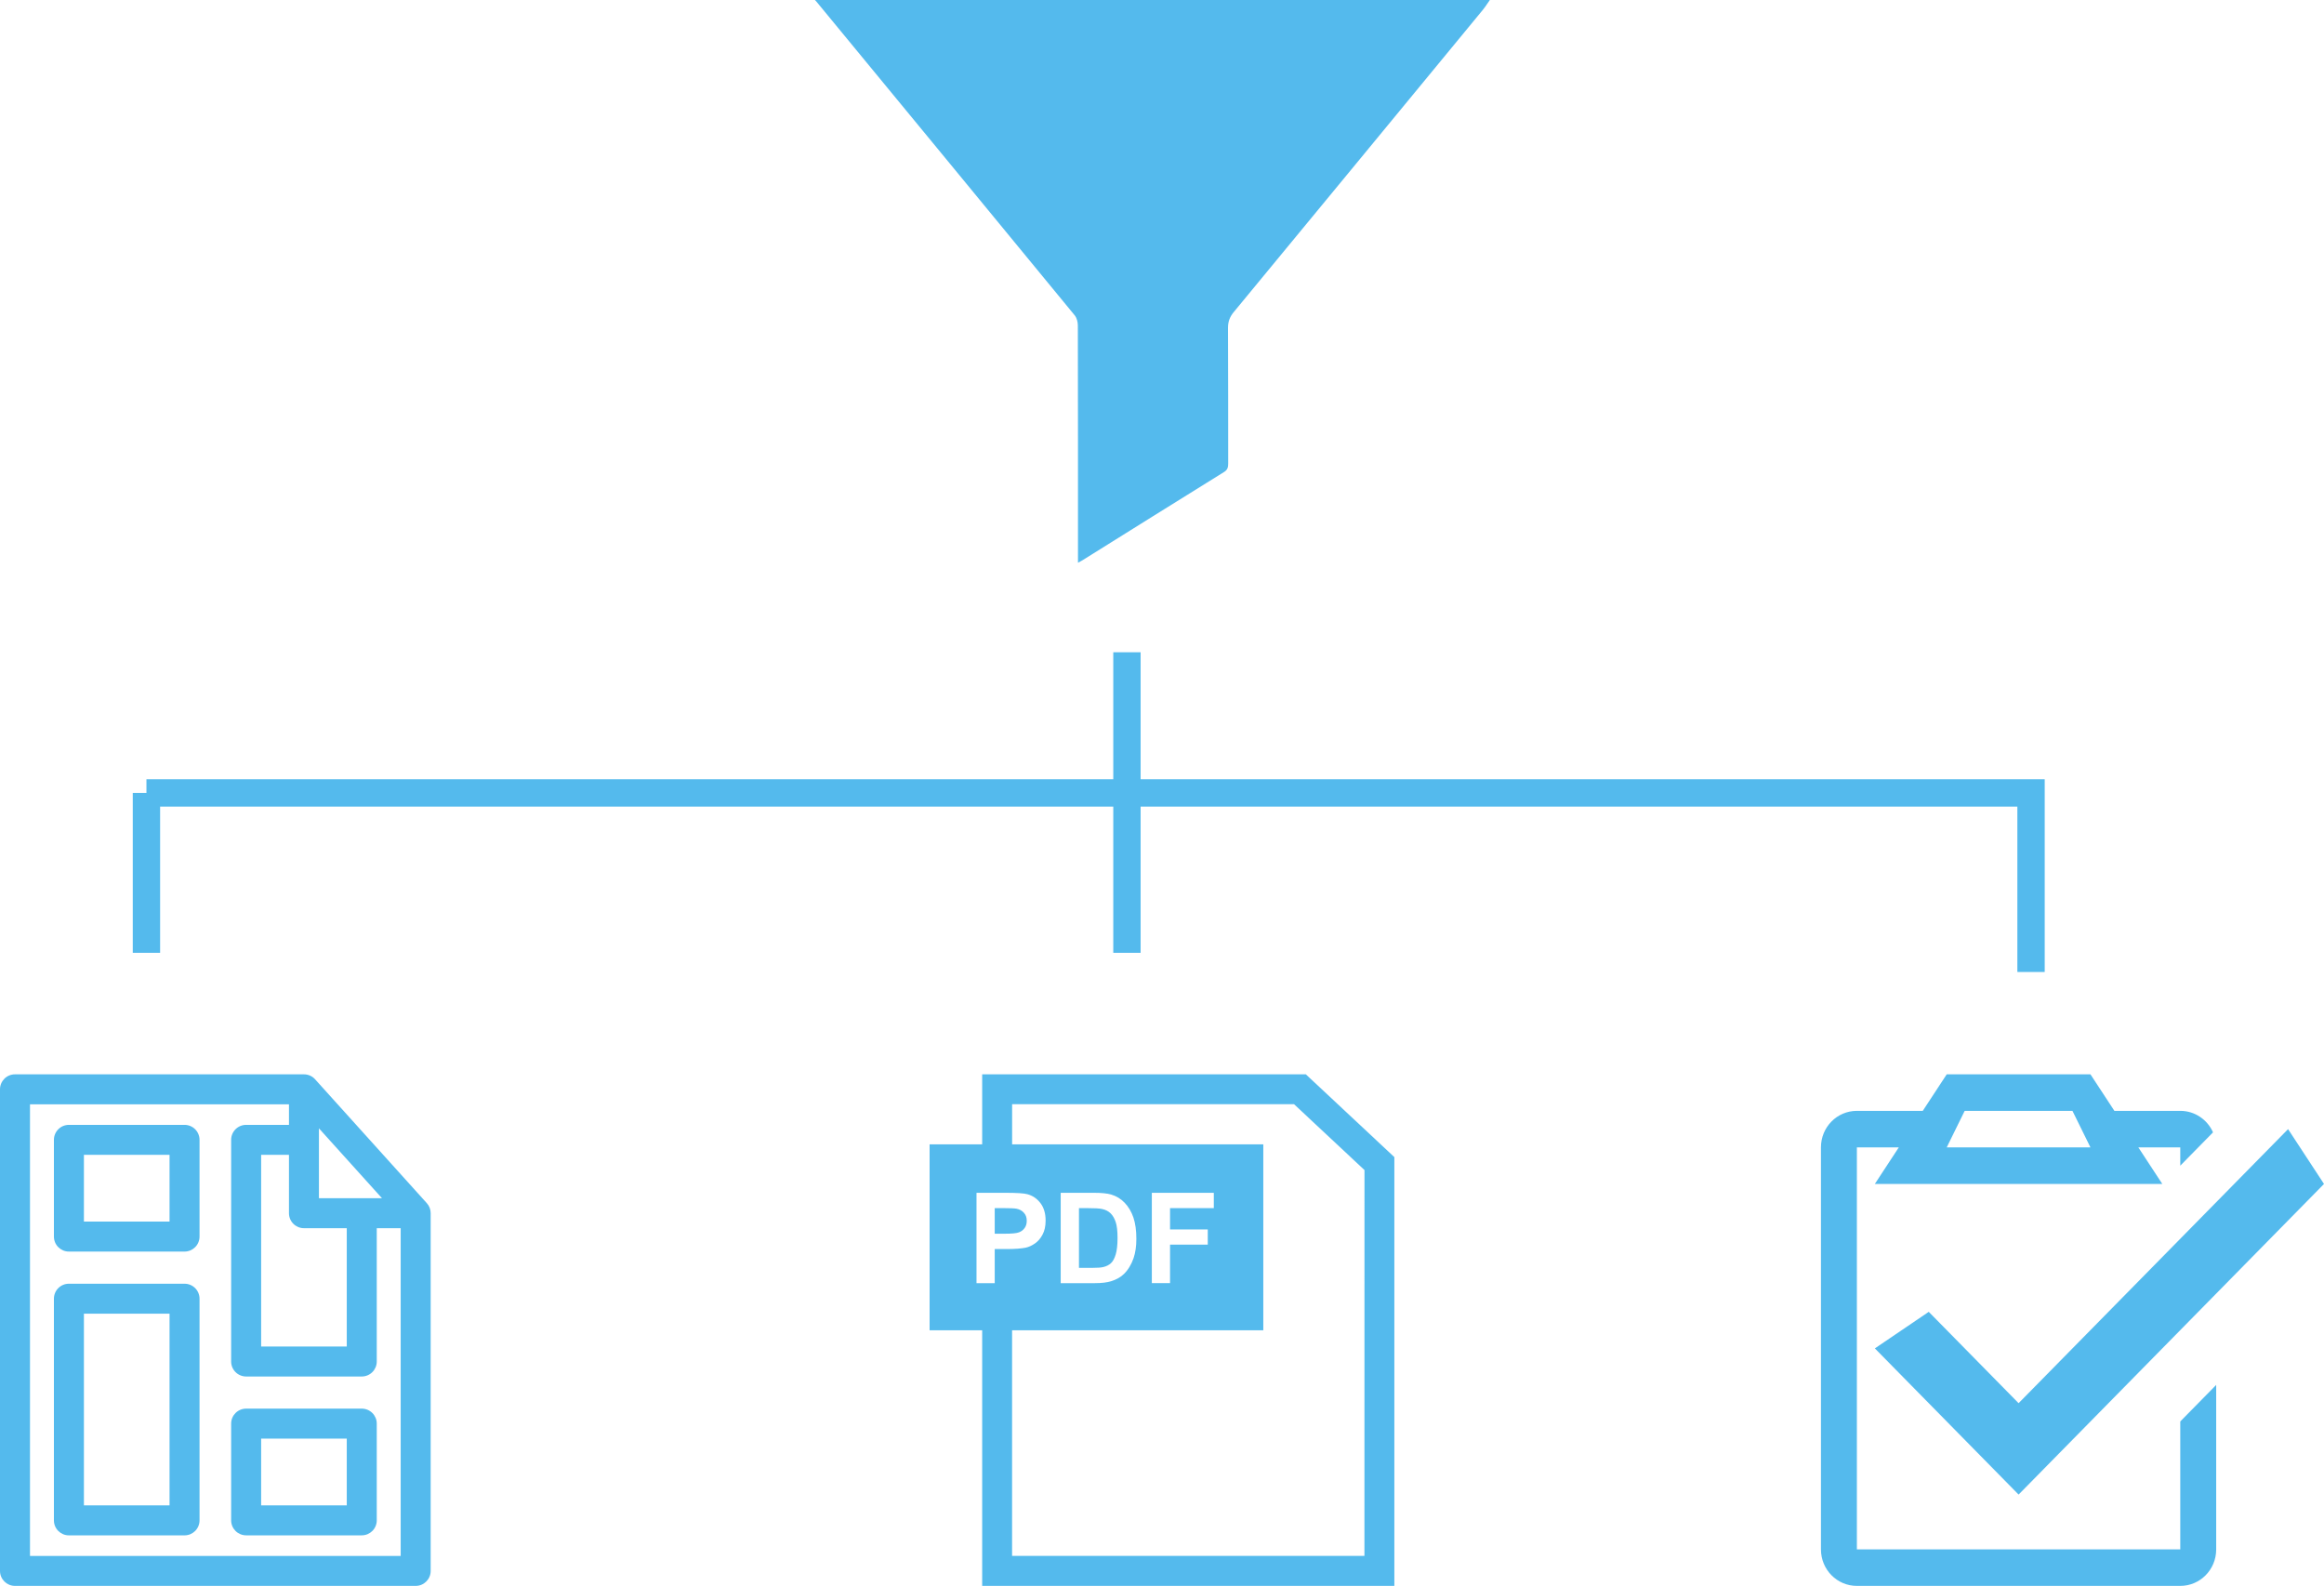 <svg width="85" height="58" viewBox="0 0 85 58" fill="none" xmlns="http://www.w3.org/2000/svg">
<path d="M1.097 56.904V40.387H10.569V41.139H9.002C8.699 41.139 8.454 41.384 8.454 41.687V49.794C8.454 50.096 8.699 50.342 9.002 50.342H13.232C13.534 50.342 13.78 50.096 13.78 49.794V44.918H14.655V56.904H1.097ZM11.665 43.822V41.266L13.971 43.822H11.665ZM11.117 44.918H12.683V49.246H9.551V42.235H10.569V44.37C10.569 44.672 10.814 44.918 11.117 44.918ZM15.611 44.003L11.524 39.472C11.421 39.356 11.272 39.291 11.117 39.291H0.548C0.246 39.291 0 39.536 0 39.839V57.452C0 57.755 0.246 58 0.548 58H15.204C15.507 58 15.752 57.755 15.752 57.452V44.37C15.752 44.234 15.702 44.103 15.611 44.003Z" fill="#54BAED"/>
<path d="M6.201 55.056H3.069V48.045H6.201V55.056ZM6.75 46.949H2.52C2.217 46.949 1.972 47.194 1.972 47.497V55.604C1.972 55.907 2.217 56.152 2.52 56.152H6.75C7.052 56.152 7.298 55.907 7.298 55.604V47.497C7.298 47.194 7.052 46.949 6.75 46.949Z" fill="#54BAED"/>
<path d="M6.201 44.677H3.069V42.235H6.201V44.677ZM6.75 41.139H2.52C2.217 41.139 1.972 41.384 1.972 41.687V45.225C1.972 45.528 2.217 45.773 2.52 45.773H6.75C7.052 45.773 7.298 45.528 7.298 45.225V41.687C7.298 41.384 7.052 41.139 6.75 41.139Z" fill="#54BAED"/>
<path d="M12.683 55.055H9.551V52.613H12.683V55.055ZM13.232 51.517H9.003C8.699 51.517 8.454 51.762 8.454 52.065V55.603C8.454 55.906 8.699 56.151 9.003 56.151H13.232C13.534 56.151 13.78 55.906 13.78 55.603V52.065C13.78 51.762 13.534 51.517 13.232 51.517Z" fill="#54BAED"/>
<path d="M71.201 39.291L70.325 40.627H67.915C67.187 40.627 66.601 41.223 66.601 41.963V56.664C66.601 57.404 67.187 58 67.915 58H79.743C80.471 58 81.057 57.404 81.057 56.664V50.65L79.743 51.986V56.664H67.915V41.963H69.448L68.572 43.3H79.086L78.21 41.963H79.743V42.632L80.941 41.413C80.736 40.949 80.278 40.627 79.743 40.627H77.334L76.458 39.291H71.201ZM71.858 40.627H75.8L76.458 41.963H71.201L71.858 40.627Z" fill="#54BAED"/>
<path fill-rule="evenodd" clip-rule="evenodd" d="M68.573 49.314L73.83 54.66L85 43.3L83.686 41.295L73.83 51.318L70.544 47.977L68.573 49.314Z" fill="#54BAED"/>
<path d="M47.76 39.29H35.923V41.852H34V48.651H35.923V58H50.998V42.318L47.76 39.29ZM44.174 44.963V45.52H42.794V46.927H42.128V43.624H44.395V44.183H42.794V44.963H44.174V44.963ZM41.562 45.308C41.562 45.58 41.528 45.814 41.461 46.011C41.378 46.25 41.259 46.445 41.107 46.593C40.99 46.709 40.836 46.795 40.641 46.857C40.49 46.904 40.294 46.928 40.049 46.928H38.795V43.624H40.012C40.286 43.624 40.497 43.645 40.641 43.687C40.834 43.745 40.999 43.845 41.137 43.991C41.276 44.137 41.38 44.313 41.454 44.526C41.526 44.739 41.562 44.998 41.562 45.308ZM36.382 45.681V46.929H35.716V46.928V43.624H36.785C37.19 43.624 37.454 43.641 37.575 43.675C37.763 43.725 37.925 43.832 38.05 43.995C38.18 44.163 38.243 44.377 38.243 44.638C38.243 44.842 38.207 45.011 38.133 45.149C38.06 45.29 37.967 45.397 37.852 45.477C37.741 45.554 37.627 45.607 37.51 45.632C37.349 45.662 37.121 45.681 36.819 45.681H36.382V45.681ZM49.904 56.902C48.934 56.902 37.986 56.902 37.017 56.902C37.017 56.405 37.017 52.529 37.017 48.651H46.205V41.852H37.018C37.018 41.081 37.018 40.547 37.018 40.384C37.986 40.384 46.934 40.384 47.33 40.384C47.592 40.632 49.616 42.522 49.906 42.792C49.904 43.236 49.904 55.906 49.904 56.902Z" fill="#54BAED"/>
<path d="M40.616 44.371C40.535 44.293 40.433 44.243 40.309 44.216C40.213 44.194 40.033 44.184 39.763 44.184H39.463V46.369H39.959C40.144 46.369 40.278 46.359 40.361 46.337C40.471 46.311 40.56 46.263 40.63 46.2C40.703 46.135 40.76 46.03 40.806 45.882C40.851 45.733 40.874 45.531 40.874 45.277C40.874 45.024 40.852 44.826 40.806 44.691C40.759 44.554 40.696 44.448 40.616 44.371Z" fill="#54BAED"/>
<path d="M37.448 44.353C37.378 44.275 37.288 44.227 37.18 44.206C37.103 44.191 36.941 44.184 36.703 44.184H36.382V45.12H36.744C37.007 45.12 37.181 45.104 37.27 45.069C37.359 45.035 37.428 44.981 37.479 44.907C37.53 44.834 37.553 44.749 37.553 44.65C37.554 44.531 37.522 44.432 37.448 44.353Z" fill="#54BAED"/>
<path d="M54.491 0C54.404 0.123 54.325 0.251 54.23 0.366C51.197 4.049 48.163 7.732 45.126 11.411C44.979 11.588 44.913 11.762 44.914 11.995C44.923 13.644 44.918 15.294 44.921 16.943C44.921 17.078 44.906 17.177 44.772 17.261C43.042 18.333 41.318 19.413 39.592 20.49C39.552 20.515 39.51 20.536 39.427 20.581C39.427 20.459 39.427 20.368 39.427 20.276C39.427 17.485 39.428 14.693 39.422 11.901C39.422 11.776 39.383 11.624 39.306 11.531C36.16 7.702 33.007 3.878 29.856 0.053C29.84 0.035 29.823 0.018 29.807 0C38.035 0 46.263 0 54.491 0Z" fill="#54BAED"/>
<path d="M5.356 29H74.285V35.548" stroke="#54BAED"/>
<path d="M5.356 29V34.847M41.218 23.855V34.847" stroke="#54BAED"/>
</svg>
